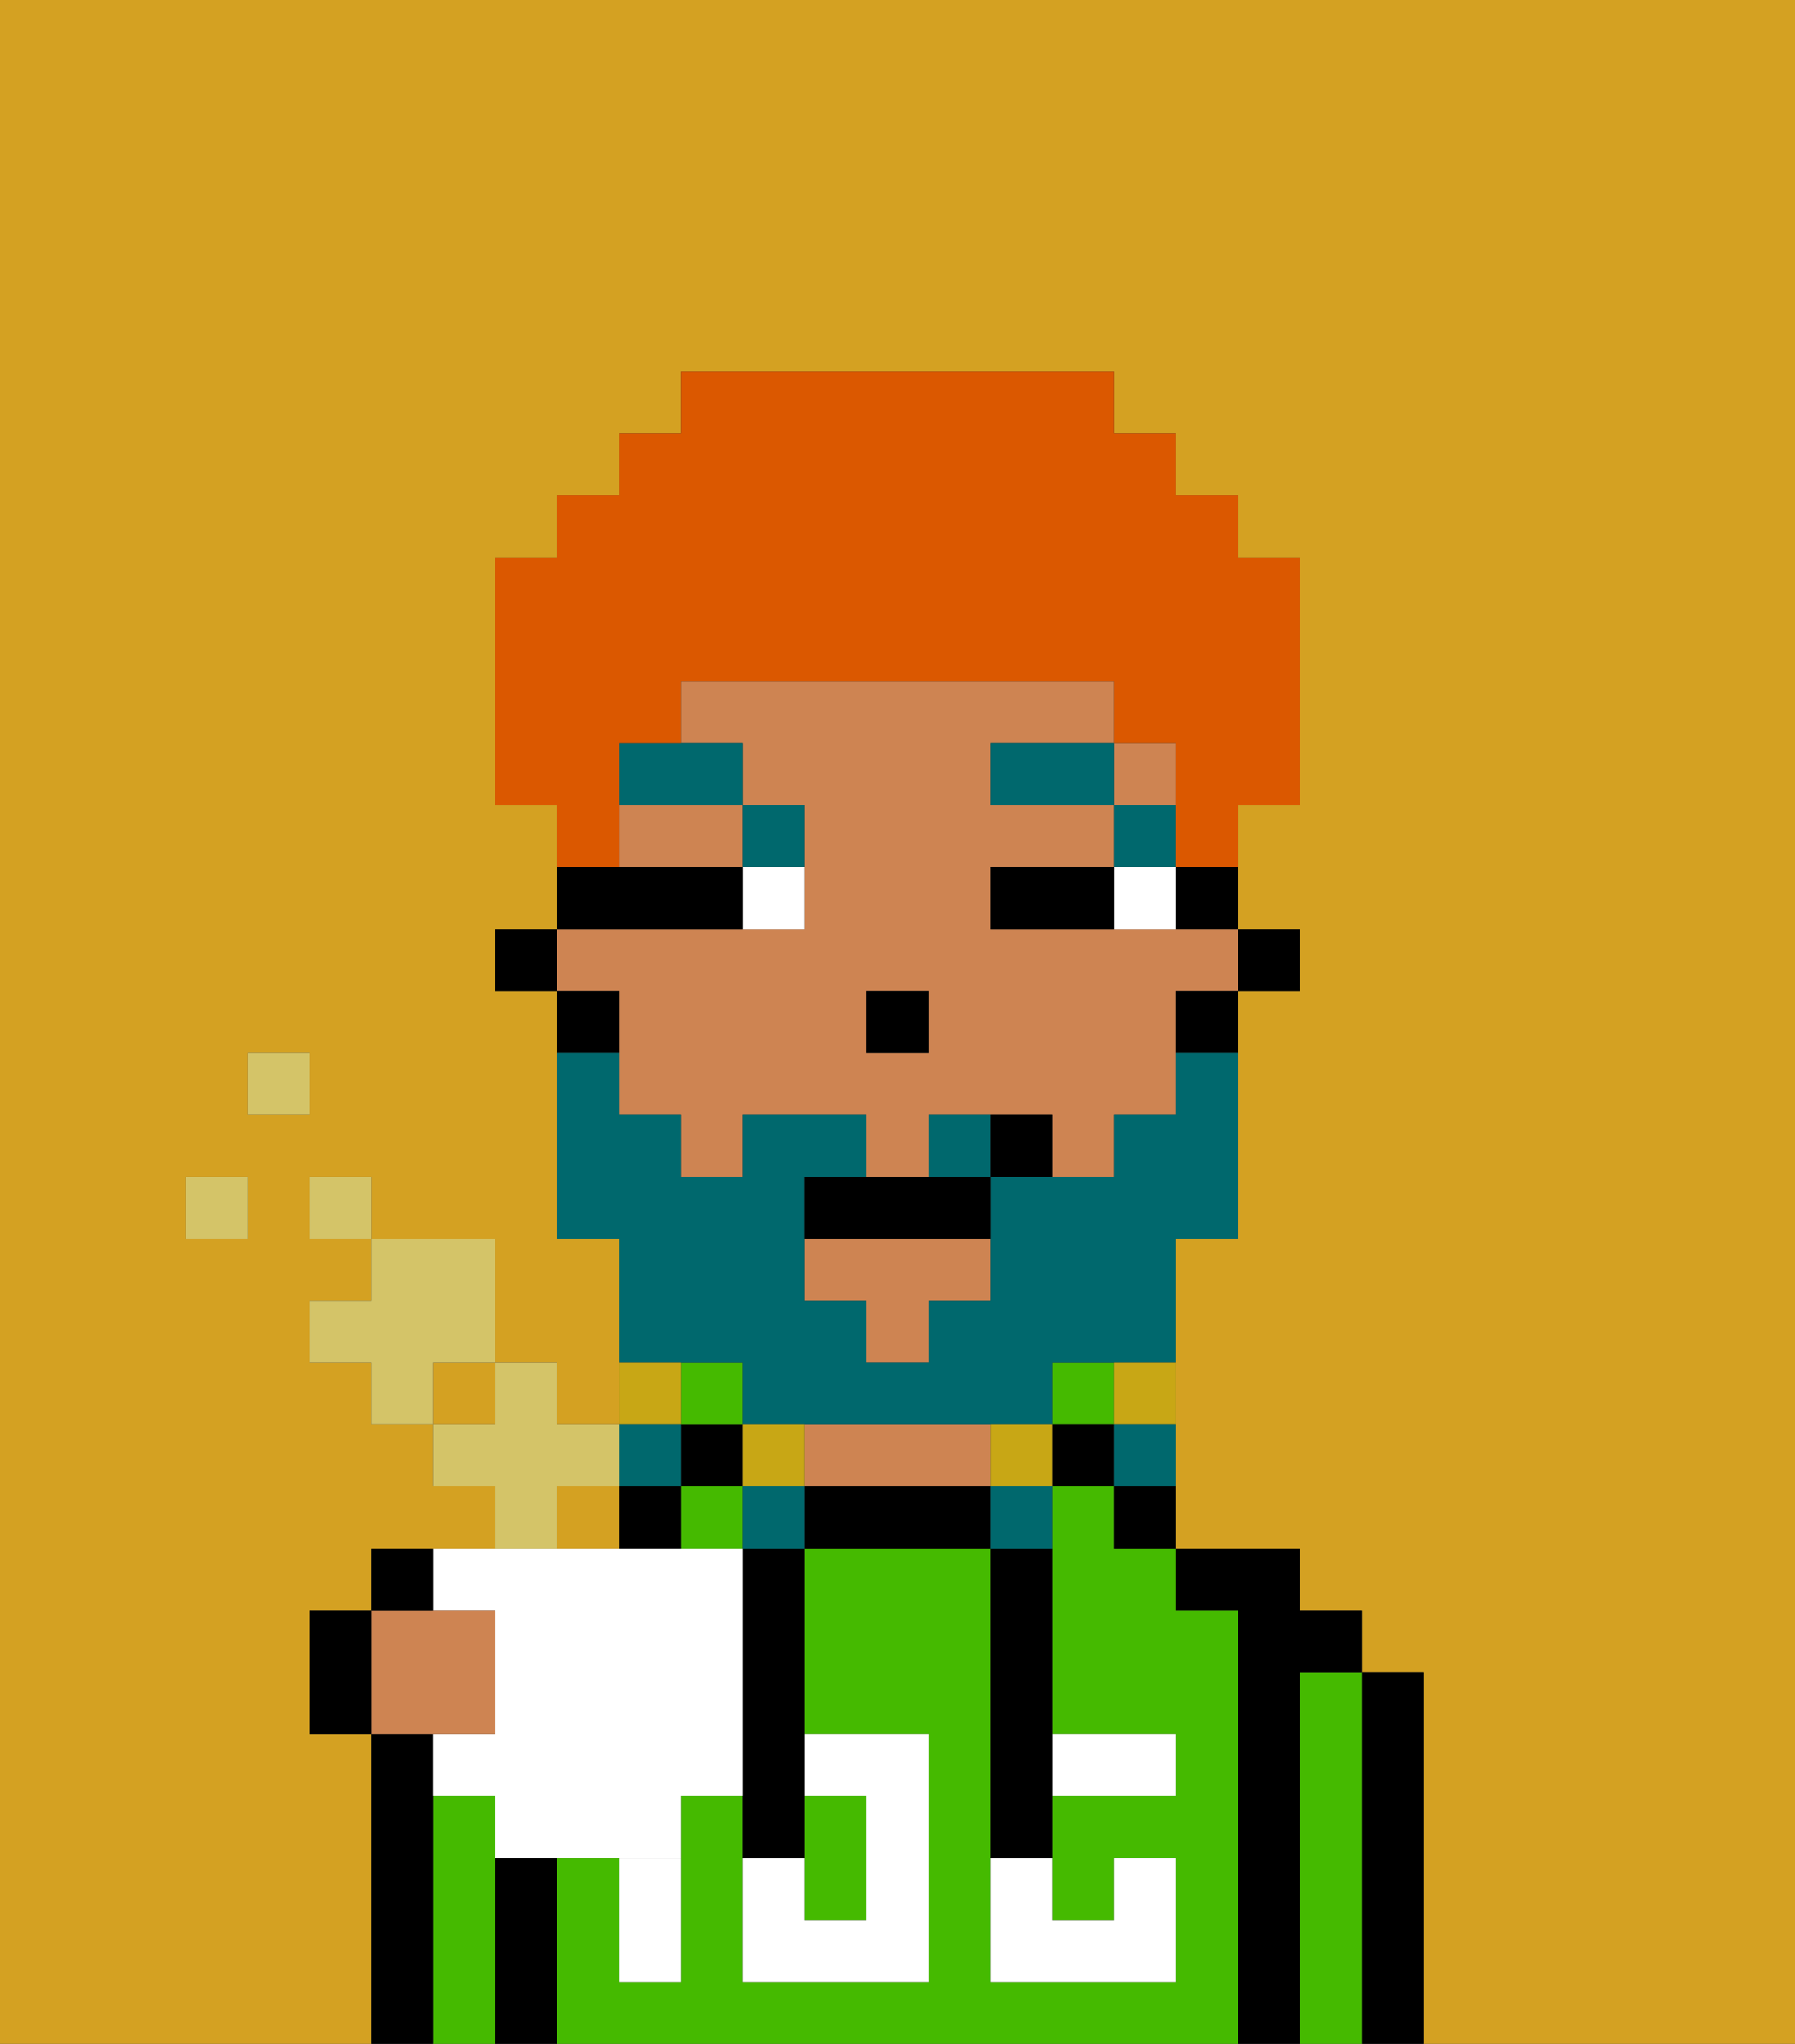 <svg xmlns="http://www.w3.org/2000/svg" viewBox="0 0 29 33"><rect x="0" y="0" width="29" height="33" fill="#333333" stroke="none"/><defs><style>polygon,rect,path{shape-rendering:crispedges;}.qa134-1{fill:#d4a122;}.qa134-2{fill:#000000;}.qa134-3{fill:#45ba00;}.qa134-4{fill:#ce8452;}.qa134-5{fill:#ffffff;}.qa134-6{fill:#ffffff;}.qa134-7{fill:#00686d;}.qa134-8{fill:#00686d;}.qa134-9{fill:#c8a715;}.qa134-10{fill:#db5800;}.qa134-11{fill:#d4c468;}</style></defs><rect class="qa134-1" x="7" y="22" width="1" height="1"/><path class="qa134-1" d="M6,28H5V26H6V25h4V24H9v1H8V24H7V23H6V22H5V21H6V20H5V19H6v1H8v2H9v1h1V20H9V16H8V15H9V13H8V9H9V8h1V7h1V6h7V7h1V8h1V9h1v4H20v2h1v1H20v4H19v5h2v1h1v1h1v6h6V0H0V33H6V28ZM4,20H3V19H4Zm0-3H5v1H4Z"/><path class="qa134-2" d="M23,27H22v6h1V27Z"/><path class="qa134-3" d="M22,27H21v6h1V27Z"/><path class="qa134-2" d="M21,27h1V26H21V25H19v1h1v7h1V27Z"/><rect class="qa134-3" x="11" y="24" width="1" height="1"/><path class="qa134-3" d="M20,26H19V25H18V24H17v4h2v1H17v2h1V30h1v2H16V25H13v3h2v4H12V29H11v3H10V30H9v3H20V26Z"/><path class="qa134-2" d="M18,25h1V24H18Z"/><rect class="qa134-3" x="17" y="22" width="1" height="1"/><rect class="qa134-2" x="17" y="23" width="1" height="1"/><path class="qa134-2" d="M15,24H13v1h3V24Z"/><path class="qa134-4" d="M14,24h2V23H13v1Z"/><rect class="qa134-2" x="11" y="23" width="1" height="1"/><rect class="qa134-3" x="11" y="22" width="1" height="1"/><rect class="qa134-2" x="10" y="24" width="1" height="1"/><path class="qa134-2" d="M9,30H8v3H9V30Z"/><path class="qa134-3" d="M8,30V29H7v4H8V30Z"/><path class="qa134-2" d="M7,33V28H6v5H7Z"/><path class="qa134-3" d="M14,31V29H13v2Z"/><path class="qa134-5" d="M14,29v2H13V30H12v2h3V28H13v1Z"/><path class="qa134-5" d="M10,31v1h1V30H10Z"/><path class="qa134-5" d="M18,29h1V28H17v1Z"/><path class="qa134-5" d="M16,31v1h3V30H18v1H17V30H16Z"/><path class="qa134-2" d="M12,26v4h1V25H12Z"/><path class="qa134-2" d="M16,26v4h1V25H16Z"/><rect class="qa134-2" x="20" y="15" width="1" height="1"/><path class="qa134-2" d="M19,15h1V14H19Z"/><path class="qa134-4" d="M10,14h2V13H10Z"/><rect class="qa134-4" x="18" y="12" width="1" height="1"/><path class="qa134-4" d="M10,17v1h1v1h1V18h2v1h1V18h2v1h1V18h1V16h1V15H16V14h2V13H16V12h2V11H11v1h1v1h1v2H9v1h1Zm4-1h1v1H14Z"/><polygon class="qa134-4" points="13 21 14 21 14 22 15 22 15 21 16 21 16 20 13 20 13 21"/><path class="qa134-2" d="M19,17h1V16H19Z"/><path class="qa134-2" d="M10,16H9v1h1Z"/><rect class="qa134-2" x="8" y="15" width="1" height="1"/><rect class="qa134-2" x="14" y="16" width="1" height="1"/><path class="qa134-6" d="M18,14v1h1V14Z"/><path class="qa134-6" d="M12,15h1V14H12Z"/><path class="qa134-2" d="M17,14H16v1h2V14Z"/><path class="qa134-2" d="M12,15V14H9v1h3Z"/><rect class="qa134-7" x="18" y="13" width="1" height="1"/><rect class="qa134-7" x="16" y="12" width="2" height="1"/><path class="qa134-7" d="M13,14V13H12v1Z"/><path class="qa134-7" d="M10,13h2V12H10Z"/><path class="qa134-8" d="M12,22v1h5V22h2V20h1V17H19v1H18v1H16v2H15v1H14V21H13V19h1V18H12v1H11V18H10V17H9v3h1v2h2Z"/><path class="qa134-8" d="M15,18v1h1V18Z"/><path class="qa134-9" d="M18,23h1V22H18Z"/><path class="qa134-8" d="M18,24h1V23H18Z"/><path class="qa134-9" d="M16,23v1h1V23Z"/><path class="qa134-8" d="M16,25h1V24H16Z"/><path class="qa134-9" d="M13,24V23H12v1Z"/><rect class="qa134-8" x="12" y="24" width="1" height="1"/><path class="qa134-9" d="M11,22H10v1h1Z"/><rect class="qa134-8" x="10" y="23" width="1" height="1"/><path class="qa134-2" d="M14,19H13v1h3V19H14Z"/><path class="qa134-2" d="M16,18v1h1V18Z"/><path class="qa134-10" d="M10,13V12h1V11h7v1h1v2h1V13h1V9H20V8H19V7H18V6H11V7H10V8H9V9H8v4H9v1h1Z"/><path class="qa134-6" d="M8,30h3V29h1V25H7v1H8v2H7v1H8Z"/><rect class="qa134-11" x="3" y="19" width="1" height="1"/><rect class="qa134-11" x="4" y="17" width="1" height="1"/><rect class="qa134-11" x="5" y="19" width="1" height="1"/><path class="qa134-11" d="M8,22V20H6v1H5v1H6v1H7V22Z"/><polygon class="qa134-11" points="9 23 9 22 8 22 8 23 7 23 7 24 8 24 8 25 9 25 9 24 10 24 10 23 9 23"/><path class="qa134-4" d="M8,26H6v2H8Z"/><path class="qa134-2" d="M7,25H6v1H7Z"/><path class="qa134-2" d="M5,26v2H6V26Z"/></svg>